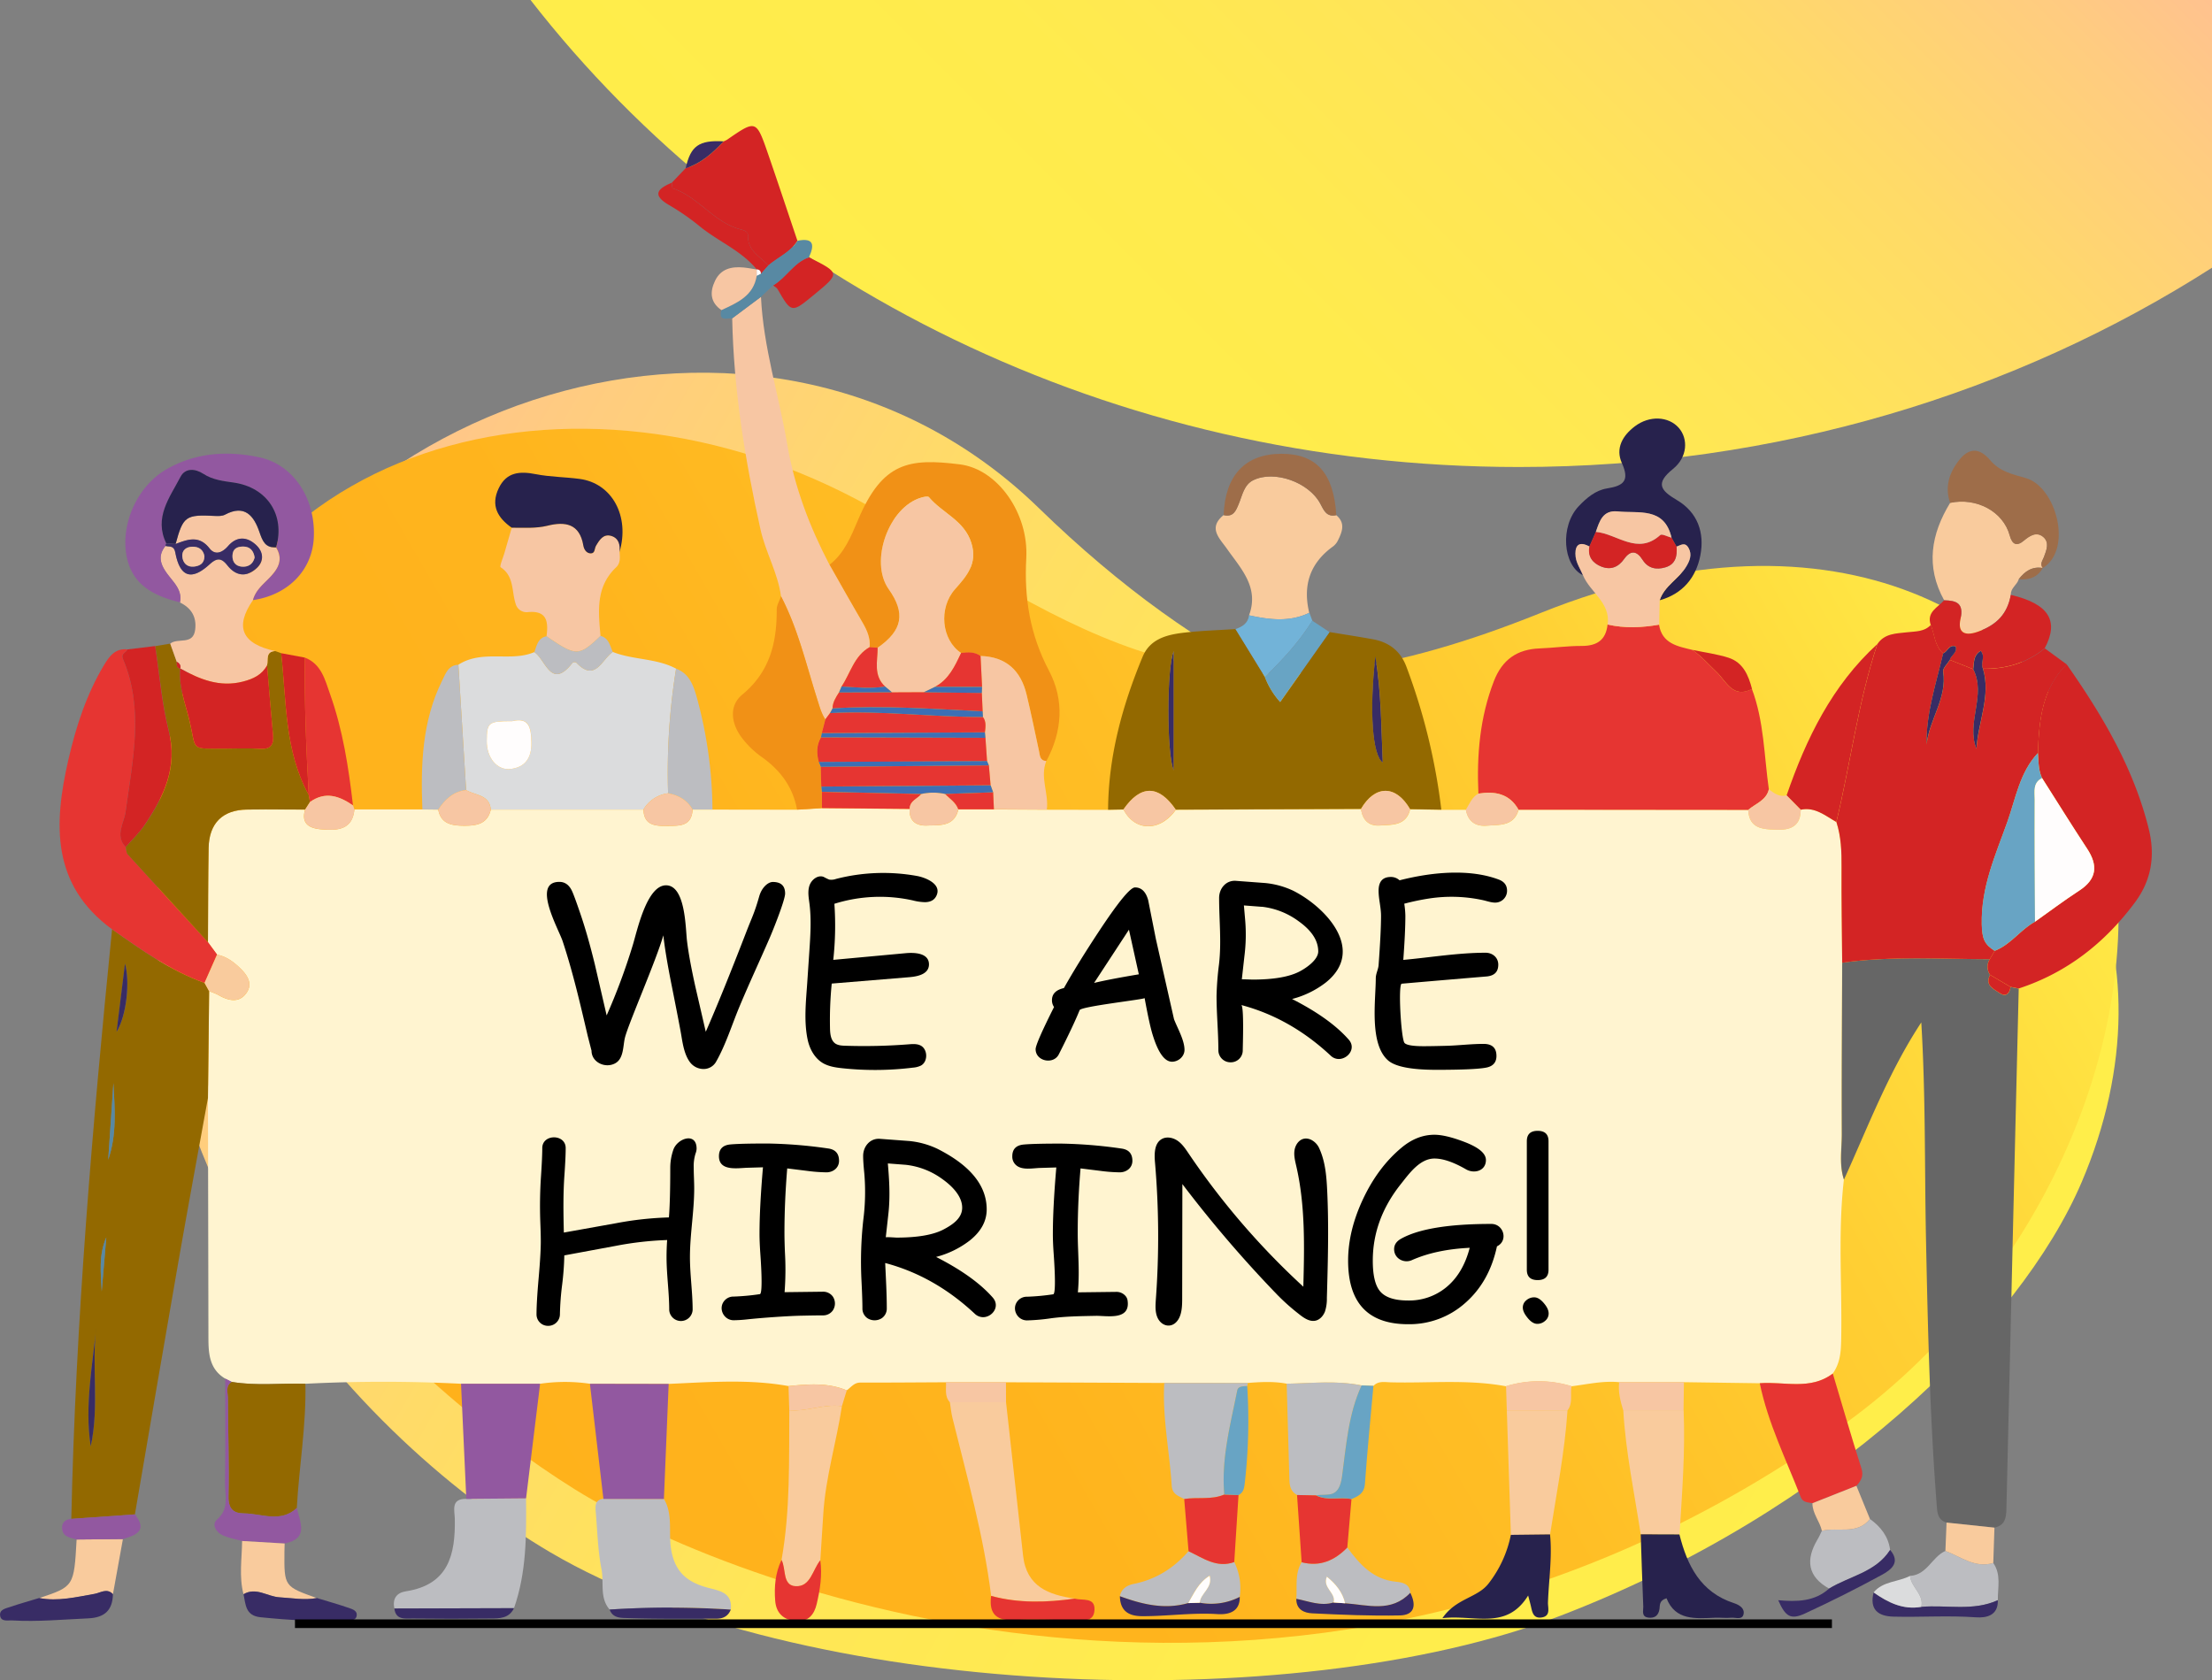 <svg id="Capa_1" data-name="Capa 1" xmlns="http://www.w3.org/2000/svg" xmlns:xlink="http://www.w3.org/1999/xlink" viewBox="0 0 1283 974.73"><rect x="0" y="0" width="1283" height="974.73" fill="#808080" stroke="none"/><defs><style>.cls-1{fill:#f3f3f3;}.cls-2{fill:url(#Degradado_sin_nombre_17);}.cls-3{fill:url(#Degradado_sin_nombre_9);}.cls-4{fill:url(#Degradado_sin_nombre_21);}.cls-5{fill:#fff4d0;}.cls-6{fill:#666;}.cls-7{fill:#936900;}.cls-8{fill:#d32424;}.cls-9{fill:#e63532;}.cls-10{fill:#dbdcdd;}.cls-11{fill:#f19116;}.cls-12{fill:#f7c6a3;}.cls-13{fill:#f9cb9d;}.cls-14{fill:#9258a0;}.cls-15{fill:#bcbdc1;}.cls-16{fill:#27224d;}.cls-17{fill:#9e6d49;}.cls-18{fill:#72b3d8;}.cls-19{fill:#382c65;}.cls-20{fill:#68a4c4;}.cls-21{fill:#5889a3;}.cls-22{fill:#fffdfd;}.cls-23{fill:#3d6fb4;}.cls-24{fill:none;stroke:#000;stroke-miterlimit:10;stroke-width:5px;}</style><linearGradient id="Degradado_sin_nombre_17" x1="790.87" y1="337.83" x2="1733.58" y2="882.1" gradientUnits="userSpaceOnUse"><stop offset="0" stop-color="#ffc28f"/><stop offset="0.1" stop-color="#ffcc80"/><stop offset="0.29" stop-color="#ffdb68"/><stop offset="0.5" stop-color="#ffe657"/><stop offset="0.72" stop-color="#ffec4d"/><stop offset="1" stop-color="#ffee4a"/></linearGradient><linearGradient id="Degradado_sin_nombre_9" x1="852.99" y1="800.09" x2="1756.19" y2="278.63" gradientUnits="userSpaceOnUse"><stop offset="0" stop-color="#ffb11b"/><stop offset="0.3" stop-color="#ffb41d"/><stop offset="0.53" stop-color="#ffbe25"/><stop offset="0.75" stop-color="#ffcf33"/><stop offset="0.96" stop-color="#ffe745"/><stop offset="1" stop-color="#ffed4a"/></linearGradient><linearGradient id="Degradado_sin_nombre_21" x1="1223.76" y1="287.26" x2="1715.01" y2="-203.99" gradientUnits="userSpaceOnUse"><stop offset="0" stop-color="#ffed4a"/><stop offset="0.28" stop-color="#ffeb4d"/><stop offset="0.5" stop-color="#ffe557"/><stop offset="0.71" stop-color="#ffda68"/><stop offset="0.9" stop-color="#ffcc80"/><stop offset="1" stop-color="#ffc28f"/></linearGradient></defs><title>features-2</title><path class="cls-1" d="M1920,1084.09" transform="translate(-637 -1)"/><path class="cls-2" d="M1703.47,429.29c-110.29,6.15-270.48,54.65-464-133.62-159.32-155-434.2-65.77-496.25,140.08C677.37,654.31,839.2,832.64,956.17,901.48c144.13,84.82,429.92,96.83,586.12,36.73,156.71-60.29,266.4-167.9,302.09-251.39C1901.18,553.95,1842,421.56,1703.47,429.29Z" transform="translate(-637 -1)"/><path class="cls-3" d="M1854.58,456.59c-30.54-95.43-151.37-169.46-324-100s-245.48,27.69-372.37-51.86c-168-105.3-386.08-58.08-424,129.71C692.46,641,871.86,803.51,970.48,865s428.91,182.58,735.76-37.53C1831.1,737.94,1892.81,576.07,1854.58,456.59Z" transform="translate(-637 -1)"/><path class="cls-4" d="M1920,1V156.31c-113.93,72.87-252.56,115.6-402.07,115.6C1281.4,271.91,1072.14,165,944.73,1H1920Z" transform="translate(-637 -1)"/><path class="cls-5" d="M767.62,800.73c-9-5.36-9.71-14.17-9.73-23.29q-0.12-69.76-.27-139.53Q758,607,758.3,576a38,38,0,0,1,5.21,2.13c5.79,3.4,12.12,5,16.4-1.06,4-5.61.36-10.75-4.23-15-3.74-3.48-7.7-6.3-12.79-7.26l-5.28-7.18c0.11-18.2.1-36.4,0.37-54.59,0.21-14.37,8-22.17,22.26-22.37,11.23-.16,22.46,0,33.7,0-2.64,9,3.58,11,9.94,11.49,8.64,0.66,17.52.38,18.67-11.61H882l9.2,0.12c1.52,8.35,8,9.28,14.63,9.34,7,0.07,13.88-.65,15.85-9.36h88.53c0.31,9.26,7,9.56,13.66,9.47s14.33,0.62,14.84-9.47l11.53,0,49.14,0.07,14.34-.87,50.92,0.47c-0.51,7.16,4.1,9.83,10,9.59,7.23-.29,15.84.83,18.25-9.36h20.65l30.68,0.18,35.54,0.07,8.9-.16c6.71,12.88,21.25,12.94,30.37.12l107.45-.42c0.77,6.46,4.62,10,10.9,9.55,7.05-.47,15.23.25,17.55-9.41l18.17,0.3,14.18,0c1.21,6.81,5.65,9.75,12.15,9.21,7.25-.61,15.64.48,18.41-9.25L1651,470.81c0.54,11.09,8.59,11.26,16.65,11.52s13.81-2.25,13.78-11.61c8.31-1.76,14.21,3.47,20.66,7.11,2.82,8.52,3.09,17.28,3,26.17-0.11,18.49.22,37,.37,55.47-0.11,33.08-.36,66.17-0.22,99.25,0,8.85-1.65,17.84,1.25,26.57-3.6,31.22-.9,62.55-1.59,93.83-0.15,6.77-.83,13.08-4.89,18.68-13.06,9.86-28.14,4.51-42.36,5.62l-43.94-.62H1576.2c-9.37-.92-18.48,1.23-27.68,2.38a64.19,64.19,0,0,0-38,0c-22.24-4.15-44.7-1.7-67.06-2.3-3.37-.09-7.05-0.92-9.84,2.08l-6.86-.28c-14.43-2.91-29-1.22-43.47-1-7.52-1.45-15.08-1-22.63-.43H1312.3l-91.81-.4-34.8,0c-16.57.08-33.14,0.22-49.7,0.19-3.64,0-5.39,2.75-7.86,4.5-11-4.59-22.38-3.63-33.78-2.48-23.1-4.17-46.32-2.27-69.51-1.26l-45.68-.08a99.55,99.55,0,0,0-28.9,0H904.4q-45.13-2.29-90.26,0c-14.26-.43-28.58,1.33-42.79-1.09Z" transform="translate(-637 -1)"/><path class="cls-6" d="M1706.54,685.29c-2.9-8.73-1.21-17.72-1.25-26.57-0.14-33.08.11-66.17,0.22-99.25,28.46-4,57.06-2.07,85.62-2.06a8.13,8.13,0,0,0,.17,9.11c-3.21,6.16,2.2,8.24,5.6,10.6s5.73,0.41,6.24-3.56l4.76,0.93q-3.62,150.64-7.13,301.28c-0.13,5.57-.6,10-6.94,11.41L1766,884.25c-5.1-1.57-5.32-5.7-5.66-10.1-4-51.23-5.16-102.58-6.22-153.91-0.86-41.88-.18-83.79-2.74-126.13C1732.34,623.06,1720.48,654.68,1706.54,685.29Z" transform="translate(-637 -1)"/><path class="cls-7" d="M758.3,576q-0.34,31-.68,61.92c-5.72,31.61-11.59,63.2-17.12,94.84-8.54,48.89-16.85,97.83-25.26,146.75l-36.88,2.59c2.47-114.38,12.28-228.25,23.64-342,17,12,33.86,24,53.64,31.09ZM689.61,840c5.16-23.23.3-47.13,3.37-70.6C690.78,792.85,686,816.1,689.61,840Zm13.16-210.77-3,44.5C704.84,659.17,703.6,644.2,702.77,629.25ZM696,750.14l2.66-31.34C694.12,729,695.46,739.59,696,750.14Zm8.63-150.54c6.05-9.87,7.76-29.61,4.91-39.55Z" transform="translate(-637 -1)"/><path class="cls-8" d="M1791.13,557.41c-28.56,0-57.16-1.95-85.62,2.06-0.15-18.49-.48-37-0.37-55.47,0.05-8.89-.22-17.66-3-26.17,8.25-34.31,12.62-69.52,23.75-103.17,4.16-6.28,10.9-6.14,17.25-6.88,4.88-.57,10-0.21,13.78-4.29,2.25,5.56,2.17,12.14,7.17,16.51-4.07,17.46-9.93,34.62-9.61,52.81,1.55-14.4,12-26.88,9.62-42.19-0.32-2,2.51-4.52,3.88-6.8l13.54,5.38c7.73,15.07-4.24,31,1.88,46.2,0.89-15.55,8.5-30.51,3.81-46.45,13.32,0.23,25.4-3.29,35.82-11.83l12.67,9.27c-14.38,14.29-16,32.71-16.66,51.44-10.54,11.13-12.9,26.4-17.67,39.81-6.77,19-15.38,37.79-14.89,59.62,0.19,8.65,1.78,11.69,7.48,15.33Z" transform="translate(-637 -1)"/><path class="cls-7" d="M1288.61,470.56l-8.9.16c0.19-31,8.23-60.3,20-88.68,4.46-10.79,14.74-13,24.91-14.13,9.62-1.07,19.33-1.34,29-2l17,27.67a45.37,45.37,0,0,0,8.94,14.65l28.64-40.57c8.35,1.38,16.73,2.66,25.06,4.17,9.43,1.72,16.09,6.8,19.53,16.06A355.3,355.3,0,0,1,1473,470.7l-18.17-.31c-8.22-14.1-20.22-14.16-28.45-.14l-107.44.42C1309,456.17,1298.65,456.13,1288.61,470.56Zm29.18-22.61V378.82C1313.68,387.7,1313.58,438.51,1317.79,447.95Zm117-66.08c-3.65,31.88-1.66,57.52,4.32,61.51C1438.09,423.81,1438.33,404.17,1434.74,381.87Z" transform="translate(-637 -1)"/><path class="cls-9" d="M1651,470.81l-133.22-.11c-5.25-9.37-13.67-10.85-23.28-9.33-1-22.32.82-44.15,9-65.28,4.85-12.45,13.41-18.44,26.48-18.94,8.15-.31,16.3-1.48,24.44-1.44,8.83,0,14.05-3.39,15-12.42,9.94,2.26,19.89,1.81,29.84.07,1.77,11.07,10.79,12.55,19.35,14.64,5.26,3.66,9.42,8.49,14,12.83,5.38,5.09,9.44,15.74,20.52,9.8,7.06,18.77,7.07,38.72,9.83,58.22C1661.5,465.33,1655.29,467.11,1651,470.81Z" transform="translate(-637 -1)"/><path class="cls-10" d="M1010.2,470.6l-88.53,0c-0.83-8.77-9.12-8.09-14.32-11.31l-4.48-72.68c6.79-4.42,14.45-4.87,22.22-4.82,7.38,0,14.8.53,21.83-2.51,6.71,4.42,9.67,22.23,22.15,6.2a2.19,2.19,0,0,1,2.11-.2c11.09,11.83,14.84-1.8,21.25-6.09,11.85,4.73,25.25,3.55,36.72,9.7a377.47,377.47,0,0,0-4.64,72.29A19.52,19.52,0,0,0,1010.2,470.6ZM934.1,419.35c-13.88,0-14.7.67-14.79,11.48-0.08,9.63,5.93,17.24,13.92,16.24,8.41-1.05,12.09-6.21,12-15.32S943.67,417,934.1,419.35Z" transform="translate(-637 -1)"/><path class="cls-11" d="M1118.13,328.62c8.69-6.75,12.54-16.58,16.64-26.23,14.09-33.16,29.26-35.74,59-32,21.85,2.73,39.93,28.33,38.49,54.35-1.28,23.21,2.18,44.49,13.1,65.18,9.09,17.23,7.81,35.3-1.45,52.59-3.77-.2-3.68-3.09-4.24-5.76-2.29-10.9-4.6-21.81-7.17-32.65-3.32-14-11.86-22.1-26.74-22.54-3.45-2.52-7.33-2.24-11.25-1.75-11.49-7.61-13.19-26.14-3.57-37,6.71-7.55,13.18-14.79,9.52-26.72-4-13.21-16.9-17.43-24.66-26.71-0.56-.67-2.93-0.16-4.34.24-19,5.47-30.31,37.12-19,53.1,9.93,14,8.07,24-6.38,34l-4.61-.38c0.4-5.17-1.48-9.6-4-14C1130.85,351.2,1124.53,339.88,1118.13,328.62Z" transform="translate(-637 -1)"/><path class="cls-8" d="M1791.13,557.41l2.81-4.83c9.3-3.56,14.92-12.22,23.42-16.9,8.5-6,16.83-12.3,25.55-18,10.28-6.69,11.12-14.54,4.65-24.39-8.89-13.53-17.43-27.28-26.12-40.94-2.2-4.62-2-9.64-2.42-14.57,0.66-18.73,2.28-37.15,16.66-51.44,20.6,29.4,38.79,60,47.59,95.32,3.91,15.73,1.64,30-8.09,43-17.42,23.37-39.35,40.61-67.28,49.76l-4.77-.93-11.84-7A8.13,8.13,0,0,1,1791.13,557.41Z" transform="translate(-637 -1)"/><path class="cls-9" d="M755.64,571.17C735.86,564.08,719,552,702,540.08c-35.31-25.83-33.88-61.14-25.36-98.28,4.43-19.3,10.49-38,20.76-55.11,3.1-5.16,6.56-9.72,13.56-9-0.87,1.84-4,2.31-2.6,5.59,12.37,29.35,5.49,58.94,1.48,88.65-0.88,6.51-6.31,13.72.06,20.42,0.36,1.41.29,3.22,1.15,4.17q23.18,25.61,46.56,51l5.28,7.18Z" transform="translate(-637 -1)"/><path class="cls-7" d="M757.62,547.6q-23.31-25.49-46.56-51c-0.87-1-.79-2.76-1.15-4.18,3.78-4.36,8.06-8.38,11.24-13.14,11-16.38,19.07-33.16,13.76-54.27-4-16-5.34-32.78-7.85-49.2l8.7-1.45q1.88,5.29,3.79,10.57c0,1.72-.47,3.65,2.08,4l-0.11-.15c-1,10.24,2.79,19.78,5.13,29.37,4.65,19.06-.17,17,21.32,17.11,6.57,0,13.16-.34,19.7.1,6.26,0.42,8.24-2.16,7.68-8.07-1.28-13.43-2.32-26.88-3.46-40.32,0.89-3.16-1.1-8,4.74-8.29l3.47,1.22c3.11,27.85,1.8,56.56,16,82.26l0.7,4.07-2.84,4.38c-11.23,0-22.47-.14-33.69,0-14.23.2-22,8-22.26,22.37C757.71,511.2,757.73,529.4,757.62,547.6Z" transform="translate(-637 -1)"/><path class="cls-12" d="M1118.13,328.62c6.41,11.26,12.73,22.58,19.27,33.76,2.56,4.38,4.44,8.81,4,14-9,5.07-11.11,15.09-16.33,22.88l-1.48,3.46c-1.8,2.85-3.67,5.68-3.73,9.24l-1.45,2.71-2.73,3.65c-2.35-3.59-3.38-7.65-4.68-11.71-6.42-20.11-11.16-40.82-21-59.71-1.82-13.54-8.92-25.47-11.87-38.65-9-40.38-15.6-81.09-16.44-122.57l16.69-12.48c1.37,29.18,10.38,57,15.24,85.56C1097.81,283.47,1106.56,306.52,1118.13,328.62Z" transform="translate(-637 -1)"/><path class="cls-13" d="M1361.47,357.94c6-16.23-4.67-27-12.78-38.54-4.32-6.17-11.2-12.07-2-19.59,5.68,1.32,7.1-2.43,8.87-6.71,2-4.9,3-10.94,8.36-13.55,12.19-5.94,32.2,1.14,38.85,13.64,2.08,3.91,3.66,7.91,9.26,6.65,5.37,4.42,3.57,9.45,1.11,14.43a9.85,9.85,0,0,1-2.82,3.62c-13.54,9.69-17.78,22.66-13.94,38.59C1385,362,1373.25,360.52,1361.47,357.94Z" transform="translate(-637 -1)"/><path class="cls-12" d="M796.63,378.69c-5.84.33-3.85,5.13-4.74,8.29-3,5.56-8.06,7.88-14,9.41-13.48,3.48-25.06-1.3-36.41-7.59l0.11,0.15c0.42-1.92-.46-3.18-2.08-4q-1.9-5.29-3.79-10.57c4.32-3.63,13.34,1.17,14.49-8.11,0.92-7.45-2.26-12.56-8.85-15.78,1.34-6.5-2.75-10.68-6.31-15.2-4.22-5.35-7.41-11-2.08-17.57,2.26,0.7,4.88-.49,5.7,3.89,2.67,14.24,9.34,16.47,19.88,6.81,4.23-3.87,6.85-3.84,10.32.6,5,6.35,11.25,7,17.06,1.55,4.34-4.06,3.85-9.4-.42-13.37-5.33-5-11.25-5.12-16.26.65-3.41,3.94-7.54,5.43-10.73,1.34-6.08-7.81-12.7-5.21-19.7-2.57,4.4-16.2,5.81-17.16,23-16.27,1.89,0.1,4.09.09,5.68-.76,11.47-6.13,16.75.81,19.92,10,1.8,5.25,3.34,9.3,9.69,9,4.93,8.05.08,13.81-5.07,18.9-3.55,3.5-7,6.76-8.36,11.71C773,364.69,777.25,374.48,796.63,378.69Z" transform="translate(-637 -1)"/><path class="cls-14" d="M783.73,349.12c1.34-5,4.81-8.2,8.36-11.71,5.15-5.08,10-10.84,5.07-18.9,5.38-18.78-5.21-34.79-24.57-37.57-6-.87-12.2-1.55-17.63-5.08-4.73-3.08-10.53-3.54-13.28,1.77-6.2,12-15.57,23.62-8.22,38.59a2.48,2.48,0,0,0-.46,1.42c-5.33,6.56-2.14,12.22,2.08,17.57,3.56,4.52,7.65,8.7,6.31,15.2-15.55-3.8-28.55-10.39-31.24-28.38-2.74-18.32,7-39.31,23.25-48.7,17-9.84,35.65-11,54.16-7,20.16,4.35,32.8,24.67,31.41,47.19C817.82,332.09,803.89,346.17,783.73,349.12Z" transform="translate(-637 -1)"/><path class="cls-11" d="M1090,346.89c9.88,18.89,14.62,39.61,21,59.71,1.3,4.06,2.33,8.11,4.68,11.7l-2.07,8-0.48,2.44c-2.68,4.56-2.57,9.38-1.27,14.3l1.18,2.87,0.31,11.42,0.29,3.05,0,9.41-14.34.87c-2.35-12.92-9.5-22.62-20-30.17a53.43,53.43,0,0,1-12.45-12.09c-6-8.39-6.84-18.21.59-24.35,16.1-13.29,20.18-30.23,20.07-49.54C1087.55,352,1089.15,349.42,1090,346.89Z" transform="translate(-637 -1)"/><path class="cls-12" d="M954,370.09c1.06-8.23.45-15.07-10.76-14a6.55,6.55,0,0,1-7.14-4.79c-2.42-7.21-.72-16-8.71-21.23-0.77-.5,1.42-5.56,2.26-8.5,1.38-4.81,2.78-9.62,4.17-14.43,6.94-.05,13.89.54,20.78-1.16,10.33-2.55,18.61-1.15,20.76,11.43,0.4,2.31,1.68,4.62,4.33,4.62s2.06-2.8,3-4.35c2-3.4,4.29-7.15,8.91-5.76,4.28,1.29,5.27,5.17,4.74,9.38,0.29,3.14.53,6.43-1.95,8.78-11.92,11.29-10.37,25.57-9.07,39.83C972.73,381.88,971.21,381.89,954,370.09Z" transform="translate(-637 -1)"/><path class="cls-7" d="M771.35,802.62c14.21,2.42,28.53.67,42.79,1.09,0.51,24.18-3.64,48-5,72.09-9.4,8.79-20.33,3.2-30.63,3.12-6.18,0-9.18-2.73-9-10,0.45-18.91-.27-37.84-0.33-56.77C769.19,808.91,767.57,805.09,771.35,802.62Z" transform="translate(-637 -1)"/><path class="cls-13" d="M1220.52,814.41q4.95,44.52,9.88,89c2,18,14.83,22.81,30,24.92-16.26,2.24-32.47,2.8-48.52-1.58-4.34-35.09-14-69-22.44-103.22-0.74-3-1-6.09-1.5-9.14Z" transform="translate(-637 -1)"/><path class="cls-13" d="M1807.9,337c-0.92,3.32-4.8,5.13-4.57,9-2,11-8.14,17.44-19,21.35-8.94,3.2-11.66-.61-10.2-7.17,2.09-9.43-2.34-10.81-9.51-11-10.82-19.59-7.62-38.31,3.53-56.53,15.29-3.25,30.79,5,34.55,18.91,1.48,5.46,4.17,6.37,8.08,3.13,3.56-3,7.33-5.51,11.25-2.34s2,7.72.5,11.76c-0.77,2-2.52,4-.63,6.36l0,0C1815.65,329.44,1811.41,332.45,1807.9,337Z" transform="translate(-637 -1)"/><path class="cls-15" d="M942.13,870.2c0.2,21.51.26,43-7,63.69l-69.38.2c-1.24-5.71,1.3-9.18,6.79-10,24.63-3.84,28.63-21.26,28.26-42-0.09-4.82-2.51-11.78,6.68-11.59Z" transform="translate(-637 -1)"/><path class="cls-15" d="M1022.08,870.52c5.21,8.71,2.75,18.72,4,28,1.88,14,9.18,20.25,21.53,23.53,6.5,1.73,14.33,2.69,13.27,12.64a544.62,544.62,0,0,0-70.29,0c-5.93-6.84-3.18-15.56-4.7-23.33-2.13-10.85-2.39-22.07-3.33-33.15-0.3-3.48-.58-7.2,4.43-7.77Z" transform="translate(-637 -1)"/><path class="cls-16" d="M1555.16,334.71c-11.79-5.8-13.33-28.41-2.63-39.89,4.58-4.91,10-9.44,16.5-10.47,9.75-1.54,13.29-4.5,8.7-14.69-3.88-8.59.41-16,7.5-21.34,8.46-6.42,19.54-5.88,25.47.86,5.6,6.36,5.13,17-3.33,23.85-10.27,8.29-7.36,12.39,2.16,18,12.12,7.08,16.27,19,13.7,32.18-2.5,12.86-10.25,22.31-23.59,26,2.76-8.41,11.14-12.39,15.42-19.54,1.93-3.22,3.59-6.85,1.29-10.83-2.05-3.57-4.51-1.55-6.92-.7l-2.91-5.17c-4.12-18-19-14-31.29-15.25-8.59-.88-10.5,5.7-12.62,11.88l-3.74,8.46c-7.06-3.84-8.59.64-8,6C1551.34,327.7,1553.68,331.16,1555.16,334.71Z" transform="translate(-637 -1)"/><path class="cls-9" d="M1657.7,803.42c14.22-1.12,29.3,4.24,42.36-5.62,5.49,18.34,10.78,36.75,16.6,55,1.45,4.55-.3,7.23-2.89,10.14L1688.25,873c-2.58-.54-5.56-0.34-6.78-3.49C1673,847.69,1662.47,826.59,1657.7,803.42Z" transform="translate(-637 -1)"/><path class="cls-8" d="M1026.66,107l8-8.39c9-2.81,15.75-8.89,22-15.58a13.51,13.51,0,0,0,2.09-1c16.8-11.59,16.87-11.62,23.78,8.37,5.78,16.72,11.34,33.52,17,50.29-4.08,6.6-11.28,9.5-16.89,14.29-4.76-5.18-12.08-8.54-11.81-17.28,0.07-2.12-1.84-3-3.93-3.53-15.66-3.84-24.62-18.91-39.67-23.89C1026.77,110.08,1026.85,108.1,1026.66,107Z" transform="translate(-637 -1)"/><path class="cls-14" d="M1022.08,870.52l-35.09,0q-3.92-33.39-7.83-66.78l45.68,0.08Q1023.45,837.16,1022.08,870.52Z" transform="translate(-637 -1)"/><path class="cls-14" d="M942.13,870.2l-34.66.3q-1.54-33.39-3.07-66.78h45.87Q946.2,837,942.13,870.2Z" transform="translate(-637 -1)"/><path class="cls-15" d="M1312.3,803.26h48.36a6.05,6.05,0,0,1-.25,1.77c-2.28.2-5.27-.09-5.82,2.67-3.94,19.9-9.33,39.64-7.47,60.26-7.49,3.23-15.55,1.37-23.26,2.6-3.25-1.78-6.92-2.61-7.24-7.74C1315.37,843,1311.16,823.31,1312.3,803.26Z" transform="translate(-637 -1)"/><path class="cls-12" d="M1205.73,381.52c14.88,0.44,23.42,8.51,26.74,22.54,2.57,10.84,4.87,21.75,7.17,32.65,0.56,2.67.47,5.56,4.24,5.76-3.85,9.43,1.54,18.76.29,28.16l-30.68-.18q-0.23-4.92-.46-9.84l-1.45-4.05-1-11.53-1.05-2.53L1208.57,429l-0.29-3.15c0.35-3.05.89-6.13-1.14-8.88q-0.09-1.63-.18-3.27l-0.49-10.7,0.15-3.55Z" transform="translate(-637 -1)"/><path class="cls-13" d="M1125.32,816.73c-3.17,21-9.56,41.46-10.82,62.8-0.53,8.88-1.13,17.75-1.7,26.63-4.49,5.43-5.61,15.57-14.37,15-7.83-.54-5.35-10-8.13-15.2,5.12-28.76,4.3-57.83,4.51-86.85C1105.1,820,1115,815.23,1125.32,816.73Z" transform="translate(-637 -1)"/><path class="cls-15" d="M1383.3,803.7c14.5-.27,29-2,43.46,1-7.75,16.7-9,35.26-11.35,52.79-1.82,13.31-8.33,9.88-15.06,11l-11-.22c-3.53-1.89-4.38-5-4.47-8.78C1384.4,840.86,1383.83,822.28,1383.3,803.7Z" transform="translate(-637 -1)"/><path class="cls-16" d="M996.31,321.27c0.53-4.2-.46-8.08-4.74-9.38-4.62-1.4-6.91,2.36-8.91,5.76-0.91,1.55-.46,4.35-3,4.35s-3.94-2.31-4.33-4.62c-2.15-12.57-10.43-14-20.76-11.43-6.88,1.7-13.84,1.11-20.78,1.16-8.16-5.72-12.27-12.86-7.57-22.79,4.53-9.57,12.3-10.08,21.59-8.25,8.32,1.63,17,1.62,25.4,2.75C992.11,281.34,1002.41,300.55,996.31,321.27Z" transform="translate(-637 -1)"/><path class="cls-13" d="M1588.65,891.06c-3.68-23.95-8.72-47.7-10.12-72h35c1,24.07-.88,48-2.38,72Z" transform="translate(-637 -1)"/><path class="cls-13" d="M1546.18,819.15c-1.6,24.24-6.36,48-10.12,72l-22.72.26q-1.18-36.14-2.36-72.28Z" transform="translate(-637 -1)"/><path class="cls-8" d="M1725.85,374.66c-11.13,33.65-15.5,68.86-23.75,103.17-6.45-3.65-12.35-8.87-20.66-7.11l-8.19-8.3C1684.62,429.47,1699.57,398.66,1725.85,374.66Z" transform="translate(-637 -1)"/><path class="cls-8" d="M727,375.77c2.52,16.43,3.81,33.16,7.85,49.2,5.32,21.1-2.79,37.89-13.76,54.27C718,484,713.68,488,709.9,492.38c-6.38-6.7-.94-13.91-0.06-20.42,4-29.7,10.89-59.3-1.48-88.65-1.38-3.27,1.72-3.75,2.6-5.59Z" transform="translate(-637 -1)"/><path class="cls-17" d="M1821.85,330.55c-1.89-2.32-.14-4.32.63-6.36,1.52-4,3.37-8.63-.5-11.76s-7.69-.61-11.25,2.34c-3.91,3.24-6.6,2.33-8.08-3.13-3.76-13.89-19.26-22.16-34.55-18.91-3.08-8.94-.69-17,4.67-24.12,6-8,12.22-8.24,18.75-.45,5.49,6.54,13.34,8.08,20.55,10.19C1829.68,283.49,1839.41,319.68,1821.85,330.55Z" transform="translate(-637 -1)"/><path class="cls-8" d="M1764.58,349.26c7.17,0.18,11.61,1.56,9.51,11-1.45,6.56,1.26,10.38,10.2,7.17,10.9-3.91,17.06-10.32,19-21.35,22,5.18,28.21,15,19.67,31-10.43,8.54-22.51,12.06-35.83,11.83-1.65-3.11,1.62-7.21-1.35-10.39-4.57,2.88-3.68,7-4.34,10.64l-13.55-5.38c0.68-2.76,4.57-4.14,3.39-7.81-3.92-1.32-4.66,3.07-7.28,4-5-4.38-4.91-11-7.17-16.51C1754.35,356,1760.95,353.43,1764.58,349.26Z" transform="translate(-637 -1)"/><path class="cls-16" d="M1513.33,891.37l22.72-.26c1.32,13.21-.72,26.33-1.2,39.48-0.11,3,1.7,7.71-3.36,8.65-5.63,1-5.81-3.71-6.75-7.39-0.27-1.07-.56-2.14-1.39-5.29-12.54,20.3-30.71,11-49.71,13.12,7.93-11.6,20.3-11.69,26.78-20.12A67.61,67.61,0,0,0,1513.33,891.37Z" transform="translate(-637 -1)"/><path class="cls-16" d="M1588.65,891.06l22.45,0.06c4.55,18.1,12.27,33.62,31.74,39.9,3,1,6.3,3,5.42,6.53-0.83,3.33-4.63,1.67-7.12,1.9-3.08.29-6.23-.13-9.34,0-11.35.44-23,1.76-28.19-11.3-4.36,1.32-3.75,4-4.07,6.18-0.56,3.81-2.71,5.49-6.41,5.06-4.19-.49-2.95-3.95-3-6.38C1589.53,919,1589.12,905,1588.65,891.06Z" transform="translate(-637 -1)"/><path class="cls-12" d="M1609.44,318.09c2.41-.84,4.86-2.86,6.92.7,2.29,4,.63,7.61-1.29,10.83-4.28,7.15-12.66,11.13-15.42,19.54q-0.16,7.1-.32,14.2c-10,1.74-19.9,2.19-29.84-.07,1.72-12.79-10.27-18.7-14.33-28.58-1.48-3.55-3.81-7-4.24-10.68-0.62-5.38.91-9.86,8-6-1.13,6,2,9.78,7.06,11.74,5.28,2,9.72.28,13.07-4.47,3.69-5.22,7.31-4.88,10.72.51,3.16,5,8,5.9,13.22,4.33C1608.91,328.35,1609.88,323.51,1609.44,318.09Z" transform="translate(-637 -1)"/><path class="cls-15" d="M902.87,386.63q2.24,36.34,4.48,72.67c-7.44.84-12.29,5.39-16.16,11.33l-9.2-.12c-1-25.66-.26-51.07,11.49-74.75C895.5,391.71,897,386.87,902.87,386.63Z" transform="translate(-637 -1)"/><path class="cls-9" d="M816.78,466.24l-0.7-4.07c-1.48-26.55-2.6-53.1-2.22-79.69,9.59,3.74,11.66,12.93,14.56,21.09,7.44,20.89,10.78,42.71,13.32,64.65C833.8,462.69,825.65,459.89,816.78,466.24Z" transform="translate(-637 -1)"/><path class="cls-15" d="M1024.51,461.19a377.47,377.47,0,0,1,4.64-72.29c7.84,2.94,10.14,10,12.1,17a252.42,252.42,0,0,1,9,64.68l-11.53,0C1035.57,465.05,1030.58,462.3,1024.51,461.19Z" transform="translate(-637 -1)"/><path class="cls-15" d="M1744.87,915.17c9.85-.55,12.7-11,20.5-14.47,9,3.37,17.13,10.15,27.77,7,4.69,6.72,2.53,14.28,2.64,21.56-14.34,6.55-29.59,2.62-44.39,3.88C1753.08,925.75,1745.35,921.78,1744.87,915.17Z" transform="translate(-637 -1)"/><path class="cls-15" d="M1286.55,926.93c0.85-4.41,4.36-6.35,8-7.09,12.9-2.61,23.29-9.15,31.82-19,8.41,3.9,16.3,10,26.5,6.27a34.28,34.28,0,0,1,3.19,20.21,36.2,36.2,0,0,1-23.17,3.39c0.3-5.55,7.67-8.43,5.73-15.7-6.56,4-9.1,10.29-12.49,15.91C1312.42,934.83,1299.41,931.63,1286.55,926.93Z" transform="translate(-637 -1)"/><path class="cls-15" d="M1418.46,898.72c7.21,9.79,15,18.57,28.34,19.86,3.37,0.33,7.93,1.13,8.21,6.38-11,11.7-24.72,7-37.78,6.1-1.5-6.42-5.32-11.16-10.62-15.45-2.77,6.58,5.52,9.41,3.88,15-7.49,2.28-14.45-.77-21.58-2.14,0.53-7.14-1-14.58,3.08-21.21C1402.61,910,1411.13,906.23,1418.46,898.72Z" transform="translate(-637 -1)"/><path class="cls-15" d="M1721.61,882.17c6.22,4.47,10.66,10.09,11.69,17.93-8.3,13-23.48,15.13-35.39,22.43-12.6-7-13.65-16.78-6.74-28.45,1-1.62,1.71-3.37,2.55-5.06C1703,886.73,1714.07,891.58,1721.61,882.17Z" transform="translate(-637 -1)"/><path class="cls-9" d="M1352.89,907.15c-10.2,3.68-18.1-2.37-26.5-6.27l-2.53-30.3c7.71-1.23,15.77.63,23.26-2.6l8.24,0.31Z" transform="translate(-637 -1)"/><path class="cls-9" d="M1418.46,898.72c-7.32,7.51-15.84,11.3-26.48,8.54l-2.67-39,11,0.22c6.58,3.35,13.8.7,20.58,2.16Z" transform="translate(-637 -1)"/><path class="cls-17" d="M1412.08,299.84c-5.6,1.26-7.18-2.74-9.26-6.65-6.65-12.49-26.66-19.58-38.85-13.64-5.36,2.61-6.33,8.65-8.36,13.55-1.77,4.28-3.19,8-8.87,6.71,0.81-23.09,12.53-35.53,33.5-35.57C1400.52,264.2,1410.59,275.46,1412.08,299.84Z" transform="translate(-637 -1)"/><path class="cls-14" d="M771.35,802.62c-3.78,2.47-2.16,6.29-2.15,9.53,0.06,18.93.78,37.86,0.33,56.77-0.17,7.28,2.83,10,9,10,10.29,0.08,21.23,5.67,30.63-3.12,1.9,8.32,7.11,17.77-7.05,20.57l-24.67-1.45c-3.7-1-7.56-1.68-11.05-3.19-4.06-1.75-6.8-6.38-3.54-9.22,7.37-6.41,4.55-14.19,4.66-21.49,0.29-20.1.12-40.2,0.12-60.3Z" transform="translate(-637 -1)"/><path class="cls-13" d="M708.29,893.82l-5.79,32c-3.51-3.7-7.15-.78-10.71-0.16-10.62,1.85-21.17,4.51-32.08,2.41,20.21-6.76,20.21-6.76,21.73-34Z" transform="translate(-637 -1)"/><path class="cls-18" d="M1361.47,357.94c11.78,2.58,23.52,4.08,35-1.46l1.71,4.59c-7.59,12.19-17.17,22.7-27.54,32.55l-17-27.67C1357.51,364.56,1360.87,362.6,1361.47,357.94Z" transform="translate(-637 -1)"/><path class="cls-13" d="M777.43,894.93l24.67,1.45c0,1.55-.1,3.11-0.12,4.66-0.17,20.28-.16,20.28,18.84,27-7.28,1.38-14.45,0-21.71-.43-7-.38-13.56-6.1-20.87-1.79C775.57,915.58,777.31,905.23,777.43,894.93Z" transform="translate(-637 -1)"/><path class="cls-19" d="M778.25,925.8c7.31-4.31,13.88,1.4,20.87,1.79,7.25,0.4,14.43,1.81,21.71.43,6.28,1.92,12.6,3.69,18.81,5.84,2,0.69,4.85,1.67,4.21,4.62s-3.69,2.33-5.79,2.45c-16.7.95-33.31-.08-49.94-1.77C779.25,938.25,779.53,931.72,778.25,925.8Z" transform="translate(-637 -1)"/><path class="cls-19" d="M659.72,928c10.91,2.09,21.46-.56,32.08-2.41,3.56-.62,7.2-3.55,10.71.16-0.21,9.36-4.8,13.64-14.36,14.06-14.68.65-29.33,2.07-44,1.2-2.48-.15-6.29.87-7-2.38-0.88-4.1,3.36-4.58,6-5.53C648.6,931.21,654.19,929.72,659.72,928Z" transform="translate(-637 -1)"/><path class="cls-20" d="M1420.93,870.6c-6.78-1.46-14,1.18-20.58-2.16,6.72-1.13,13.24,2.3,15.06-11,2.39-17.53,3.6-36.09,11.35-52.79l6.86,0.28c-1.69,18.93-3.58,37.85-4.93,56.81C1428.3,867.2,1425,868.91,1420.93,870.6Z" transform="translate(-637 -1)"/><path class="cls-8" d="M813.86,382.48c-0.38,26.59.75,53.15,2.22,79.69-14.18-25.7-12.88-54.41-16-82.26Z" transform="translate(-637 -1)"/><path class="cls-8" d="M1026.66,107c0.19,1.14.11,3.13,0.62,3.3,15,5,24,20.05,39.67,23.89,2.09,0.51,4,1.4,3.93,3.53-0.28,8.74,7,12.1,11.81,17.28l-4.3,4.84c-0.13-1.51-.78-2.5-2.46-2.46l0.06,0c-8.9-10.93-22.1-16.19-32.77-24.8a137.64,137.64,0,0,0-18-12.54C1015,114.16,1018.34,110.46,1026.66,107Z" transform="translate(-637 -1)"/><path class="cls-20" d="M1355.36,868.29l-8.24-.31c-1.86-20.62,3.53-40.36,7.47-60.26,0.55-2.76,3.54-2.48,5.82-2.67a315.22,315.22,0,0,1-1.32,55.38C1358.71,863.56,1358.64,866.62,1355.36,868.29Z" transform="translate(-637 -1)"/><path class="cls-9" d="M1211.86,926.8c16.05,4.38,32.26,3.82,48.52,1.58,4.41,1.21,11.74-1,11.45,6.39-0.32,8-7.63,5.87-12.63,5.95-11.17.17-22.37-.6-33.5,0.06C1215.07,941.41,1210.48,937.4,1211.86,926.8Z" transform="translate(-637 -1)"/><path class="cls-9" d="M1090.29,905.94c2.78,5.17.31,14.67,8.13,15.2,8.75,0.6,9.88-9.55,14.37-15,1.21,8.58-.15,17-2.07,25.27-1.43,6.19-4.9,10.56-12.09,9.95s-11.46-4.63-12-11.77C1086,921.49,1086.67,913.45,1090.29,905.94Z" transform="translate(-637 -1)"/><path class="cls-8" d="M1106.2,150.27c18.18,9.17,18.18,9.17,2.91,21.75-13,10.7-13,10.69-21.1-3.27-0.54-.92-1.71-1.47-2.58-2.19C1093.08,162.07,1097.36,153.26,1106.2,150.27Z" transform="translate(-637 -1)"/><path class="cls-20" d="M1370.6,393.61c10.37-9.84,19.95-20.35,27.54-32.55l10,6.62-28.63,40.57A45.37,45.37,0,0,1,1370.6,393.61Z" transform="translate(-637 -1)"/><path class="cls-12" d="M1546.18,819.15l-35.2-.06q-0.22-7-.45-14a64.19,64.19,0,0,1,38,0C1547.63,809.81,1549.46,814.91,1546.18,819.15Z" transform="translate(-637 -1)"/><path class="cls-12" d="M1613.48,819.09h-35c-1.62-5.31-3-10.66-2.33-16.3h37.56Q1613.62,810.95,1613.48,819.09Z" transform="translate(-637 -1)"/><path class="cls-15" d="M954,370.09c17.22,11.8,18.74,11.79,31.3-.21,4.84,1.23,5.46,5.67,7.13,9.32-6.41,4.29-10.15,17.92-21.24,6.09a2.19,2.19,0,0,0-2.11.2c-12.48,16-15.44-1.78-22.15-6.2C948.36,375.52,948.94,371.09,954,370.09Z" transform="translate(-637 -1)"/><path class="cls-13" d="M1721.61,882.17c-7.55,9.41-18.6,4.56-27.89,6.85-1.22-5.54-5.51-10-5.47-16l25.5-10.11Z" transform="translate(-637 -1)"/><path class="cls-19" d="M1697.91,922.53c11.91-7.29,27.09-9.43,35.39-22.43,6.37,7.46.29,11.68-4.84,14.49C1713.91,922.55,1699,930,1684,936.94c-8.33,3.86-11.41,1.93-15.59-7.66C1679.08,930.23,1689.42,930.16,1697.91,922.53Z" transform="translate(-637 -1)"/><path class="cls-13" d="M1793.14,907.7c-10.64,3.15-18.77-3.63-27.77-7q0.33-8.23.67-16.45l27.78,2.94Z" transform="translate(-637 -1)"/><path class="cls-14" d="M708.29,893.82l-26.85.24c-3.52-1.07-7.86-1.27-8.41-6.12-0.4-3.61,1.74-5.54,5.32-5.86l36.88-2.59C722.83,889.08,715.81,891.57,708.29,893.82Z" transform="translate(-637 -1)"/><path class="cls-21" d="M1106.2,150.27c-8.84,3-13.12,11.79-20.77,16.29l-7.06,6.64-16.69,12.47c-3.21-.11-8,1.91-6.25-4.76,9.15-4.24,18.57-8.19,20.47-19.89l2.49-1.23,4.3-4.84c5.61-4.79,12.81-7.69,16.89-14.29C1109.28,138.71,1109.4,143.35,1106.2,150.27Z" transform="translate(-637 -1)"/><path class="cls-19" d="M1332.91,930.75a36.2,36.2,0,0,0,23.17-3.39c0.18,8.92-6.86,10.34-12.72,10-14.79-1-29.4,1.28-44.11,1.18-7.89-.06-12.52-3.27-12.7-11.58,12.86,4.71,25.87,7.91,39.6,4Z" transform="translate(-637 -1)"/><path class="cls-19" d="M1751.39,933.14c14.8-1.27,30.05,2.67,44.39-3.88,0.26,9-6.68,10.36-12.67,9.94-16-1.12-31.87,0-47.79-.39-9-.2-14.07-4.13-11.6-14C1732,930.57,1740.76,935,1751.39,933.14Z" transform="translate(-637 -1)"/><path class="cls-19" d="M1417.22,931.07c13.07,0.89,26.75,5.6,37.78-6.1,3.85,7.79,2,13-6.09,13.14-16.95.35-33.93-.39-50.88-1.22-4.58-.23-9.27-2.18-9.14-8.42,7.13,1.37,14.09,4.42,21.58,2.14Z" transform="translate(-637 -1)"/><path class="cls-12" d="M1673.25,462.41l8.19,8.3c0,9.36-5.66,11.88-13.78,11.61s-16.12-.43-16.65-11.52c4.29-3.7,10.49-5.47,12-11.95C1666,461.24,1669.06,463.48,1673.25,462.41Z" transform="translate(-637 -1)"/><path class="cls-19" d="M990.59,934.72a544.62,544.62,0,0,1,70.29,0c-1.45,3.73-4.4,5.29-8.18,5.29-17.1,0-34.2.16-51.29-.35C997.65,939.52,992.52,940,990.59,934.72Z" transform="translate(-637 -1)"/><path class="cls-19" d="M865.74,934.09l69.38-.2c-2.82,6-8.49,6-13.78,6q-22.51.28-45,0C872,939.87,866.55,940.92,865.74,934.09Z" transform="translate(-637 -1)"/><path class="cls-12" d="M816.78,466.24c8.87-6.35,17-3.55,25,2l0.81,2.3c-1.15,12-10,12.27-18.67,11.6-6.36-.49-12.58-2.53-9.94-11.49Z" transform="translate(-637 -1)"/><path class="cls-12" d="M1494.5,461.37c9.62-1.52,18,0,23.28,9.33-2.78,9.73-11.16,8.64-18.41,9.25-6.5.55-10.94-2.4-12.15-9.21C1489.34,467.38,1490.68,463.41,1494.5,461.37Z" transform="translate(-637 -1)"/><path class="cls-12" d="M1075.9,161c-1.89,11.7-11.32,15.66-20.47,19.89-6.59-4.57-6.8-10.61-3.63-17.13,3.32-6.84,9.47-8.22,16.36-7.6,2.62,0.24,5.22.78,7.83,1.18l-0.05,0Z" transform="translate(-637 -1)"/><path class="cls-12" d="M1125.32,816.73c-10.35-1.5-20.21,3.29-30.52,2.36q-0.22-7-.45-14c11.4-1.15,22.79-2.11,33.78,2.48Q1126.73,812.13,1125.32,816.73Z" transform="translate(-637 -1)"/><path class="cls-12" d="M1220.52,814.41l-32.6,0c-3.16-3.4-2-7.63-2.23-11.6l34.79,0Q1220.5,808.64,1220.52,814.41Z" transform="translate(-637 -1)"/><path class="cls-8" d="M1653.2,400.64c-11.08,5.94-15.14-4.72-20.52-9.8-4.59-4.34-8.75-9.17-14-12.83,7,1.46,14.08,2.39,20.83,4.52C1648,385.23,1651.13,392.7,1653.2,400.64Z" transform="translate(-637 -1)"/><path class="cls-10" d="M1751.39,933.14c-10.64,1.87-19.36-2.57-27.67-8.38,5.49-6.62,14.26-6,21.15-9.59C1745.35,921.78,1753.08,925.75,1751.39,933.14Z" transform="translate(-637 -1)"/><path class="cls-19" d="M1056.71,83c-6.28,6.69-13,12.77-22,15.58C1037.56,85.62,1042.42,82.18,1056.71,83Z" transform="translate(-637 -1)"/><path class="cls-17" d="M1807.9,337c3.51-4.59,7.76-7.6,13.93-6.46C1818.71,336,1813.79,337.58,1807.9,337Z" transform="translate(-637 -1)"/><path class="cls-9" d="M1113.71,469.77q0-4.71,0-9.41l57.74,1.25c-2.32,2.83-6.78,4-6.78,8.63Z" transform="translate(-637 -1)"/><path class="cls-12" d="M891.19,470.63c3.87-5.94,8.72-10.49,16.16-11.33,5.21,3.22,13.5,2.55,14.32,11.32-2,8.71-8.88,9.43-15.85,9.36C899.2,479.91,892.71,479,891.19,470.63Z" transform="translate(-637 -1)"/><path class="cls-12" d="M1288.61,470.56c10-14.43,20.41-14.39,30.37.12C1309.86,483.49,1295.32,483.44,1288.61,470.56Z" transform="translate(-637 -1)"/><path class="cls-12" d="M1426.42,470.25c8.23-14,20.23-14,28.45.14-2.32,9.66-10.49,8.95-17.55,9.41C1431,480.22,1427.19,476.71,1426.42,470.25Z" transform="translate(-637 -1)"/><path class="cls-13" d="M755.64,571.17l7.26-16.39c5.09,1,9.06,3.78,12.79,7.26,4.59,4.27,8.21,9.41,4.23,15-4.28,6-10.62,4.45-16.4,1.06A38,38,0,0,0,758.3,576Z" transform="translate(-637 -1)"/><path class="cls-12" d="M1164.63,470.24c0-4.65,4.47-5.8,6.78-8.63a32,32,0,0,1,13.73,0c2.82,2.75,6.29,4.93,7.69,8.9-2.42,10.19-11,9.07-18.25,9.36C1168.74,480.07,1164.13,477.4,1164.63,470.24Z" transform="translate(-637 -1)"/><path class="cls-12" d="M1024.51,461.19c6.08,1.11,11.06,3.86,14.19,9.41-0.51,10.09-8,9.38-14.84,9.47s-13.34-.21-13.66-9.47A19.51,19.51,0,0,1,1024.51,461.19Z" transform="translate(-637 -1)"/><path class="cls-9" d="M1192.84,470.47c-1.41-4-4.88-6.15-7.69-8.9l27.88-.94,0.46,9.84h-20.65Z" transform="translate(-637 -1)"/><path class="cls-8" d="M1791.29,566.52l11.84,7c-0.51,4-2.89,5.89-6.24,3.56S1788.08,572.68,1791.29,566.52Z" transform="translate(-637 -1)"/><path class="cls-19" d="M689.61,840c-3.64-23.92,1.17-47.17,3.37-70.6C689.9,792.89,694.77,816.79,689.61,840Z" transform="translate(-637 -1)"/><path class="cls-21" d="M702.77,629.25c0.83,14.95,2.07,29.93-3,44.5Z" transform="translate(-637 -1)"/><path class="cls-21" d="M696,750.14c-0.5-10.55-1.84-21.17,2.66-31.34Z" transform="translate(-637 -1)"/><path class="cls-19" d="M704.59,599.6Q707,579.83,709.5,560C712.35,570,710.64,589.73,704.59,599.6Z" transform="translate(-637 -1)"/><path class="cls-20" d="M1819,437.82c0.4,4.92.22,9.94,2.42,14.57-5.47,2.67-4.24,7.91-4.26,12.29-0.1,23.67.09,47.34,0.17,71-8.5,4.68-14.12,13.34-23.42,16.9-5.7-3.64-7.29-6.69-7.48-15.33-0.49-21.83,8.12-40.59,14.89-59.62C1806.11,464.22,1808.48,449,1819,437.82Z" transform="translate(-637 -1)"/><path class="cls-19" d="M1764.05,380c2.62-.92,3.36-5.31,7.28-4,1.18,3.68-2.71,5.05-3.39,7.81-1.37,2.28-4.2,4.79-3.88,6.8,2.43,15.31-8.07,27.8-9.62,42.19C1754.13,414.62,1760,397.45,1764.05,380Z" transform="translate(-637 -1)"/><path class="cls-19" d="M1781.49,389.19c0.66-3.6-.23-7.75,4.34-10.64,3,3.18-.3,7.28,1.35,10.39,4.69,15.93-2.92,30.89-3.81,46.44C1777.24,420.2,1789.22,404.27,1781.49,389.19Z" transform="translate(-637 -1)"/><path class="cls-19" d="M1317.79,447.95c-4.21-9.44-4.11-60.25,0-69.13v69.13Z" transform="translate(-637 -1)"/><path class="cls-19" d="M1434.74,381.87c3.58,22.3,3.35,41.94,4.31,61.51C1433.08,439.39,1431.09,413.75,1434.74,381.87Z" transform="translate(-637 -1)"/><path class="cls-22" d="M934.1,419.35c9.58-2.31,11,3.37,11.13,12.41s-3.58,14.26-12,15.32c-8,1-14-6.62-13.92-16.24C919.4,420,920.22,419.33,934.1,419.35Z" transform="translate(-637 -1)"/><path class="cls-12" d="M1146.05,376.74c14.45-10,16.31-20,6.38-34-11.3-16,0-47.63,19-53.1,1.4-.4,3.77-0.92,4.34-0.24,7.76,9.28,20.61,13.49,24.66,26.71,3.66,11.93-2.82,19.17-9.52,26.72-9.61,10.82-7.92,29.35,3.57,37-3.62,7.61-7.12,15.31-15.08,19.58l-6.64,3.2-18.37.08-4-3.38C1143.43,392.81,1146,384.53,1146.05,376.74Z" transform="translate(-637 -1)"/><path class="cls-9" d="M1179.4,399.35c8-4.27,11.46-12,15.07-19.58,3.93-.49,7.81-0.77,11.26,1.75q0.44,8.94.89,17.89Z" transform="translate(-637 -1)"/><path class="cls-9" d="M1146.05,376.74c0,7.79-2.62,16.07,4.33,22.52-8.42,1.38-16.85.49-25.27,0,5.22-7.78,7.29-17.81,16.33-22.88Z" transform="translate(-637 -1)"/><path class="cls-22" d="M1817.35,535.68c-0.09-23.67-.28-47.34-0.17-71,0-4.38-1.21-9.62,4.26-12.29,8.69,13.66,17.23,27.41,26.12,40.94,6.47,9.85,5.63,17.7-4.65,24.39C1834.18,523.39,1825.85,529.67,1817.35,535.68Z" transform="translate(-637 -1)"/><path class="cls-8" d="M741.51,388.79c11.35,6.29,22.93,11.07,36.41,7.59,5.91-1.52,10.94-3.85,14-9.41,1.14,13.44,2.18,26.9,3.46,40.33,0.56,5.9-1.42,8.49-7.68,8.07-6.54-.44-13.13-0.07-19.7-0.1-21.49-.09-16.67,2-21.32-17.11C744.31,408.57,740.55,399,741.51,388.79Z" transform="translate(-637 -1)"/><path class="cls-8" d="M739.54,384.89c1.63,0.87,2.5,2.13,2.08,4C739.07,388.55,739.52,386.61,739.54,384.89Z" transform="translate(-637 -1)"/><path class="cls-9" d="M1207.14,416.93c2,2.75,1.49,5.82,1.14,8.88l-94.63.47,2.07-8,2.73-3.65C1148.07,413.09,1177.56,417,1207.14,416.93Z" transform="translate(-637 -1)"/><path class="cls-9" d="M1154.39,402.63l18.36-.08,33.72,0.41q0.24,5.35.48,10.7c-29-1.43-58-3.57-87.06-1.72,0.06-3.56,1.93-6.38,3.73-9.24Z" transform="translate(-637 -1)"/><path class="cls-23" d="M1119.9,411.94c29.07-1.85,58.05.29,87.06,1.72q0.09,1.64.18,3.27c-29.58.1-59.07-3.83-88.69-2.27Z" transform="translate(-637 -1)"/><path class="cls-23" d="M1154.39,402.63l-30.76.07,1.49-3.46c8.42,0.5,16.85,1.39,25.27,0Z" transform="translate(-637 -1)"/><path class="cls-16" d="M733.46,316.23c-7.35-15,2-26.63,8.22-38.59,2.75-5.31,8.56-4.85,13.28-1.77,5.43,3.53,11.58,4.21,17.63,5.08,19.36,2.78,29.94,18.78,24.57,37.57-6.35.33-7.89-3.73-9.69-9-3.16-9.21-8.44-16.14-19.92-10-1.58.85-3.79,0.85-5.68,0.76-17.2-.89-18.61.07-23,16.27Z" transform="translate(-637 -1)"/><path class="cls-19" d="M733.46,316.23l5.39,0.32c7-2.64,13.62-5.24,19.7,2.57,3.18,4.09,7.31,2.59,10.73-1.34,5-5.77,10.93-5.6,16.26-.65,4.27,4,4.76,9.32.42,13.37-5.82,5.43-12.09,4.8-17.06-1.55-3.47-4.44-6.1-4.47-10.32-.6-10.54,9.66-17.21,7.43-19.88-6.81-0.82-4.38-3.44-3.19-5.7-3.89A2.53,2.53,0,0,1,733.46,316.23Zm51.24,8.15c-0.64-4-2.76-6.39-6.89-6.32-3.45.06-5.88,1.35-6,5.36-0.08,3.74,2,6,5.29,6.28C780.87,330.08,783.79,328.3,784.7,324.38Zm-29.12-.71c-0.62-3.59-3.07-5.6-7-5.52-3.47.08-6.08,1.94-5.86,5.53,0.24,3.85,2.76,6.47,6.84,6C752.55,329.34,755.53,328.08,755.58,323.67Z" transform="translate(-637 -1)"/><path class="cls-9" d="M1208.57,429q0.47,6.77.93,13.55l-97.6.51c-1.3-4.92-1.41-9.73,1.27-14.29Z" transform="translate(-637 -1)"/><path class="cls-9" d="M1210.56,445l1,11.53-98.21.73q-0.16-5.71-.31-11.42Z" transform="translate(-637 -1)"/><path class="cls-23" d="M1113.39,457.3l98.21-.73,1.45,4.05-27.88.94a32,32,0,0,0-13.74,0l-57.74-1.25Z" transform="translate(-637 -1)"/><path class="cls-23" d="M1210.56,445l-97.48.84L1111.9,443l97.6-.51Z" transform="translate(-637 -1)"/><path class="cls-23" d="M1208.57,429l-95.4-.24,0.48-2.44,94.63-.47Q1208.42,427.38,1208.57,429Z" transform="translate(-637 -1)"/><path class="cls-8" d="M1609.44,318.09c0.44,5.43-.53,10.26-6.49,12-5.24,1.57-10.05.67-13.22-4.33-3.41-5.39-7-5.73-10.72-.51-3.36,4.75-7.8,6.51-13.07,4.47-5.07-2-8.19-5.74-7.06-11.74l3.74-8.46c12.38,1.09,24.16,13.81,37.38,1.83,0.94-.85,4.3,1,6.53,1.55Z" transform="translate(-637 -1)"/><path class="cls-12" d="M1606.53,312.92c-2.23-.58-5.6-2.4-6.53-1.55-13.22,12-25-.74-37.38-1.83,2.12-6.18,4-12.76,12.62-11.88C1587.49,298.92,1602.4,294.92,1606.53,312.92Z" transform="translate(-637 -1)"/><path class="cls-23" d="M1206.47,403l-33.72-.41,6.65-3.19,27.23,0.06Q1206.55,401.19,1206.47,403Z" transform="translate(-637 -1)"/><path class="cls-22" d="M1332.91,930.75l-6.76.22c3.39-5.63,5.93-12,12.49-15.91C1340.58,922.32,1333.21,925.2,1332.91,930.75Z" transform="translate(-637 -1)"/><path class="cls-22" d="M1417.22,931.07l-6.75-.46c1.65-5.59-6.65-8.42-3.88-15C1411.9,919.91,1415.72,924.65,1417.22,931.07Z" transform="translate(-637 -1)"/><path class="cls-22" d="M1075.9,161l0-3.7c1.68,0,2.33,1,2.46,2.46Z" transform="translate(-637 -1)"/><path class="cls-12" d="M784.7,324.38c-0.91,3.92-3.83,5.69-7.56,5.32-3.3-.33-5.37-2.54-5.29-6.28,0.09-4,2.51-5.3,6-5.36C781.94,318,784.06,320.35,784.7,324.38Z" transform="translate(-637 -1)"/><path class="cls-12" d="M755.58,323.67c-0.05,4.4-3,5.66-6,6-4.08.48-6.61-2.15-6.84-6-0.22-3.59,2.39-5.46,5.86-5.53C752.51,318.07,755,320.08,755.58,323.67Z" transform="translate(-637 -1)"/><path d="M1044.78,621.12a9.85,9.85,0,0,1-7.49-3.82c-3.31-4.34-4.28-10.63-5.15-15.88q-0.85-5.09-5.58-28.88-3.61-18-4.81-28.95c-4.19,14.74-20.54,51.84-22.34,59.62-1.09,4.73-.64,11.86-5.53,14.58-5.77,3.21-13.78-.54-13.78-7.26L977.91,602c-4.35-18.54-8.56-36.89-14.56-55-2.37-7.15-18.08-34.42-1.91-34.42q4.6,0,7.07,4.75,1.27,2.41,5.16,13.87,4.17,12.13,8.34,29.22l6.86,29.62a358.54,358.54,0,0,0,15.06-40.47c2.44-7.72,8-35,19.37-35s11.3,25,12.17,32.23,2.54,16.13,4.81,26.4l6.08,26.33q9.48-21.58,23.68-58.36c3.15-8.14,4.54-10.41,7.34-20.25,1.46-5.14,5.13-8.29,7.86-8.29q7.14,0,7.14,6.7c0,3.82-7.05,21.42-9,25.87-5.77,13.3-11.93,26.44-17.51,39.83-4.37,10.47-7.84,21.84-13.45,31.74A8.31,8.31,0,0,1,1044.78,621.12Z" transform="translate(-637 -1)"/><path d="M1173.55,524.35a30.45,30.45,0,0,1-7-1,88.1,88.1,0,0,0-45.59,1.94,182.32,182.32,0,0,1-.65,32.53l42-3.88c4.68-.43,13.48-0.35,13.51,6.48,0,6-7.21,7.09-11.63,7.46l-44.77,3.69a216,216,0,0,0-1,26.1c0.08,3.23.49,6.95,3.17,8.74,1.57,1,3.56,1.16,5.45,1.22a333.21,333.21,0,0,0,37-.82c2.26-.18,4.65-0.36,6.71.59,4.4,2,4.66,9.42.41,11.74a12.7,12.7,0,0,1-4.6,1.19,179.16,179.16,0,0,1-40.73.38c-4-.42-8.07-1-11.52-3-4.79-2.83-7.69-8.15-8.85-13.6-2.25-10.56-1-22.09-.26-32.73q0.62-9.33,1.25-18.66c0.61-9.12,1.22-18.31.07-27.38-0.45-3.56-1.16-7.25,0-10.66s4.86-6.28,8.2-5a34.14,34.14,0,0,0,3.18,1.56,7.9,7.9,0,0,0,4-.37,109.94,109.94,0,0,1,46.81-1.75c4.8,0.84,15.08,4.66,11.26,11.84C1178.61,523.49,1176.18,524.3,1173.55,524.35Z" transform="translate(-637 -1)"/><path d="M1316.81,616.9q-6.5,0-11.31-15.81-1.84-6-4.6-21.11c0.18,0.74-36.79,4.81-37.69,7q-3.54,8.78-12.09,25.66c-3.1,6.12-13.44,4-13.44-3q0-3.21,10.68-24.46a6.88,6.88,0,0,1-1.2-4q0-5.43,6.93-7,8.06-14.34,20.37-33,16.76-25.39,20.86-25.39,5.58,0,7.64,7.37l4.46,22.52,10.53,46.57c2,5.22,6.08,12.1,6.08,17.82C1324,613.9,1320.45,616.9,1316.81,616.9Zm-25-76.59-20.22,30.89q8.55-2.08,25.95-5Z" transform="translate(-637 -1)"/><path d="M1413.94,615.31a6.66,6.66,0,0,1-5-1.82q-23.39-21.9-52-29.48c1.72,0.53.89,23.84,0.88,26.32a6.9,6.9,0,0,1-7.06,6.91,7,7,0,0,1-7.08-6.9c0-10.53-1.06-21-1.06-31.56a173.75,173.75,0,0,1,1.42-18.36c1.52-13.09.07-25.5,0.07-38.53,0-5.5,4-10.32,9.69-9.92l17,1.27a49.11,49.11,0,0,1,16.33,4.49c19,9.59,42.2,34.48,18.88,53.21a54.21,54.21,0,0,1-19.59,9.58q22,11.19,32.88,23.58C1423.62,609,1419.08,615,1413.94,615.31Zm-45-88.27-10.46-.8,0.71,8.11a99.51,99.51,0,0,1-.42,21.44l-1.49,13.33c0-.1,5.72.14,6.22,0.14q18,0,27-4.56c3.82-1.94,11.1-6.8,11.1-11.79q0-9.31-11.17-17.35A44.17,44.17,0,0,0,1368.92,527Z" transform="translate(-637 -1)"/><path d="M1504.18,524.6c-2.33,0-4.82-.94-7.13-1.44a85.93,85.93,0,0,0-30.77-1,138.16,138.16,0,0,0-14.78,3.08,50.65,50.65,0,0,1,.64,7q0,9.31-1.2,25.6c15.73-1.43,31.91-4.16,47.73-4.16,4,0,7.36,2.75,7.36,6.9s-2.17,6.34-6.5,6.84q-24.76,2.07-49.5,4.22c-2.21.21-.38,32.16,1.63,34.38q1.7,1.88,11.1,1.88,4.39,0,13.19-.23c7.14-.19,14.44-1.11,21.53-1.11q7.49,0,7.49,7,0,5.63-6,6.77-6.64,1.27-28.77,1.27-21.92,0-28.14-5.5c-10.91-9.64-7.12-34.77-7.08-47.55,0-2.78,1.46-5.22,1.63-7.67q1.42-19.36,1.42-28.61c0-4.89-1.42-9.66-1.42-14.54q0-8,7.07-8a7.29,7.29,0,0,1,5.09,1.94,153.75,153.75,0,0,1,16-3.22c13.42-1.92,28.76-2.06,41.61,2.81q4.73,1.81,4.74,6.43A6.86,6.86,0,0,1,1504.18,524.6Z" transform="translate(-637 -1)"/><path d="M1040.43,670.15a24.58,24.58,0,0,0-1.06,8.24c0,4,.28,8,0.28,11.93,0,13.35-2.47,26.58-2.47,39.94,0,10.23,1.56,20.39,1.56,30.62a6.8,6.8,0,0,1-13.58,0c0-10.23-1.55-20.39-1.55-30.62q0-4.89.35-9.92A191.31,191.31,0,0,0,994,723.75l-29.69,5.5a162.73,162.73,0,0,1-1.27,17.12,161,161,0,0,0-1.28,17.18,6.75,6.75,0,0,1-6.78,6.57,6.63,6.63,0,0,1-6.79-6.57q0-7.1,1.24-21.21t1.24-21.2c0-3.71-.14-7.42-0.28-11.13a257.1,257.1,0,0,1,.43-27.1q0.7-10.61.71-15.9c0-8.31,13.58-8.34,13.58,0q0,5.36-.75,16c-0.77,11.07-.59,21.93-0.32,33l30.33-5.43a192.79,192.79,0,0,1,30.62-3.35q0.77-9.58.78-28.88a32.12,32.12,0,0,1,1.76-10.31c2.26-6.72,13.51-10.55,13.51-.68A8.67,8.67,0,0,1,1040.43,670.15Z" transform="translate(-637 -1)"/><path d="M1116.37,681.07a93.2,93.2,0,0,1-11.39-.87l-11.38-1.41Q1092,698.29,1092,716q0,4.69.28,11.59a170.06,170.06,0,0,1-.21,23l22.27-.27a6.89,6.89,0,0,1,5.71,2.8,7.26,7.26,0,0,1,0,8.07,6.88,6.88,0,0,1-5.76,2.86q-4.12,0-12.51.18c-8.56.19-22.54,1.2-31.05,2.1a81.65,81.65,0,0,1-8.19.54c-6,0-9.35-7.36-5-11.73a6.79,6.79,0,0,1,5-2,132.28,132.28,0,0,0,15.2-1.41c2-.34.36-22.16,0.25-23.69q-0.46-6.67-.46-11.23,0-15.48,2-38.66l-9.19.27c-5.5.16-16.34,2.17-16.34-6.7q0-6.23,6.65-6.83,5.73-.54,21.43-0.54a270.71,270.71,0,0,1,35.28,2.88q6.29,0.87,6.3,7.16C1123.65,678.52,1120.16,681.07,1116.37,681.07Z" transform="translate(-637 -1)"/><path d="M1207.43,765.09a7,7,0,0,1-5-1.94q-23.4-21.91-52-29.48c0.38,8.76.92,17.56,0.92,26.33a6.73,6.73,0,0,1-2.94,5.71,7.73,7.73,0,0,1-8.25,0,6.73,6.73,0,0,1-2.94-5.71q0-5.46-.56-16.42a219.63,219.63,0,0,1,1.09-35.12,126.43,126.43,0,0,0,.56-26.79q-0.67-6.7-.67-10.12c0-5.49,4-10.32,9.69-9.92l17,1.27a49,49,0,0,1,16.33,4.49q28.64,14.41,28.64,35.18,0,10.19-9.76,18a54.27,54.27,0,0,1-19.59,9.58q22,11.19,32.88,23.58C1217.21,758.77,1212.67,764.91,1207.43,765.09Zm-45-88.38-10.47-.8c0.87,9.95,1.43,19.59.28,29.55l-1.48,13.33c0.11-.3,5.73.14,6.22,0.14q18,0,27-4.56c4.91-2.58,10.85-6.23,11.09-12.37,0.27-7-6-13.06-11.16-16.78A44.18,44.18,0,0,0,1162.4,676.71Z" transform="translate(-637 -1)"/><path d="M1286.49,681.07a93.2,93.2,0,0,1-11.38-.87l-11.38-1.41q-1.63,19.5-1.63,37.26c0,7.73.57,15.45,0.57,23.18q0,6.3-.49,11.46l22.27-.27a6.87,6.87,0,0,1,5.59,2.64,5.12,5.12,0,0,1,1,2.53c1.58,11.59-12.1,8.59-18.51,8.73-8.69.18-17.21,0.25-25.84,1.4a115.42,115.42,0,0,1-14,1.24c-6.05,0-9.36-7.36-5-11.73a6.79,6.79,0,0,1,5-2,132.37,132.37,0,0,0,15.2-1.41c2-.37.36-22.08,0.25-23.69q-0.47-6.67-.46-11.23,0-15.48,2-38.66l-9.19.27c-4.34.09-10.78,1.59-14.29-1.74a6.54,6.54,0,0,1-2.05-5q0-6.23,6.65-6.83,5.73-.54,21.43-0.54a270.71,270.71,0,0,1,35.28,2.88q6.3,0.87,6.3,7.16C1293.78,678.55,1290.3,681.07,1286.49,681.07Z" transform="translate(-637 -1)"/><path d="M1406.73,749.68q-0.06,2.12-.12,4.24a23.91,23.91,0,0,1-1.12,7.94c-1,2.51-3,4.78-5.63,5.29-3.64.7-7.14-2-9.88-4.2a122.69,122.69,0,0,1-12.28-11,712.9,712.9,0,0,1-54.9-64.07q-0.06,32.92-.11,65.83c0,4.41,0,10.13-3,13.74-3.45,4.2-9,2.87-11.27-2-1.51-3.3-1.24-7.11-1-10.74a499.61,499.61,0,0,0-.51-79.48c-0.43-4.93-.38-11,3.9-13.45,2.84-1.64,6.57-.86,9.26,1s4.55,4.69,6.39,7.41a437.68,437.68,0,0,0,66.5,77.23c0.6-23.38,1.17-47.06-4.07-69.85-0.69-3-1.49-6.08-1.07-9.14,0.59-4.31,4.25-8.69,9.6-6.28a10.27,10.27,0,0,1,4.93,5.36c3.4,7.63,4.06,16,4.45,24.34C1407.72,711.1,1407.27,730.4,1406.73,749.68Z" transform="translate(-637 -1)"/><path d="M1505.26,724q-4.38,20.57-18.42,32.87a48.62,48.62,0,0,1-33.12,12.3q-17.4,0-26.09-9.22t-8.7-27.64q0-17.35,8.66-35.75t22.24-29.72q9-7.57,19.16-7.57,6.43,0,17,4,12.87,4.83,12.87,10.65c0,6.41-6.91,8.15-11.6,5.37q-10.81-6.23-18.24-6.23c-8.53,0-14.7,8.78-19.45,14.75q-16.33,20.5-16.33,44.49,0,12.6,4.1,17.62,4.45,5.5,16.4,5.5a33.84,33.84,0,0,0,22-7.57q9.83-8,13.72-23-19.58.94-33.59,7.17c-4.49,2-10.25-.88-10.25-6.37q0-3.68,3.75-5.9Q1464.6,711,1502,711C1509.23,711,1511.93,720.81,1505.26,724Z" transform="translate(-637 -1)"/><path d="M1535.24,763a5.43,5.43,0,0,1-2,4.19,6.73,6.73,0,0,1-4.56,1.78c-1.89,0-3.77-1.16-5.66-3.49s-2.76-4.2-2.76-6a5.32,5.32,0,0,1,2-4.16,6.89,6.89,0,0,1,4.63-1.74c1.84,0,3.72,1.16,5.66,3.48S1535.24,761.23,1535.24,763Zm-0.07-100v74.58q0,6-6.29,6t-6.29-6V663q0-6,6.29-6T1535.17,663Z" transform="translate(-637 -1)"/><line class="cls-24" x1="171.09" y1="941.92" x2="1062.55" y2="941.92"/></svg>